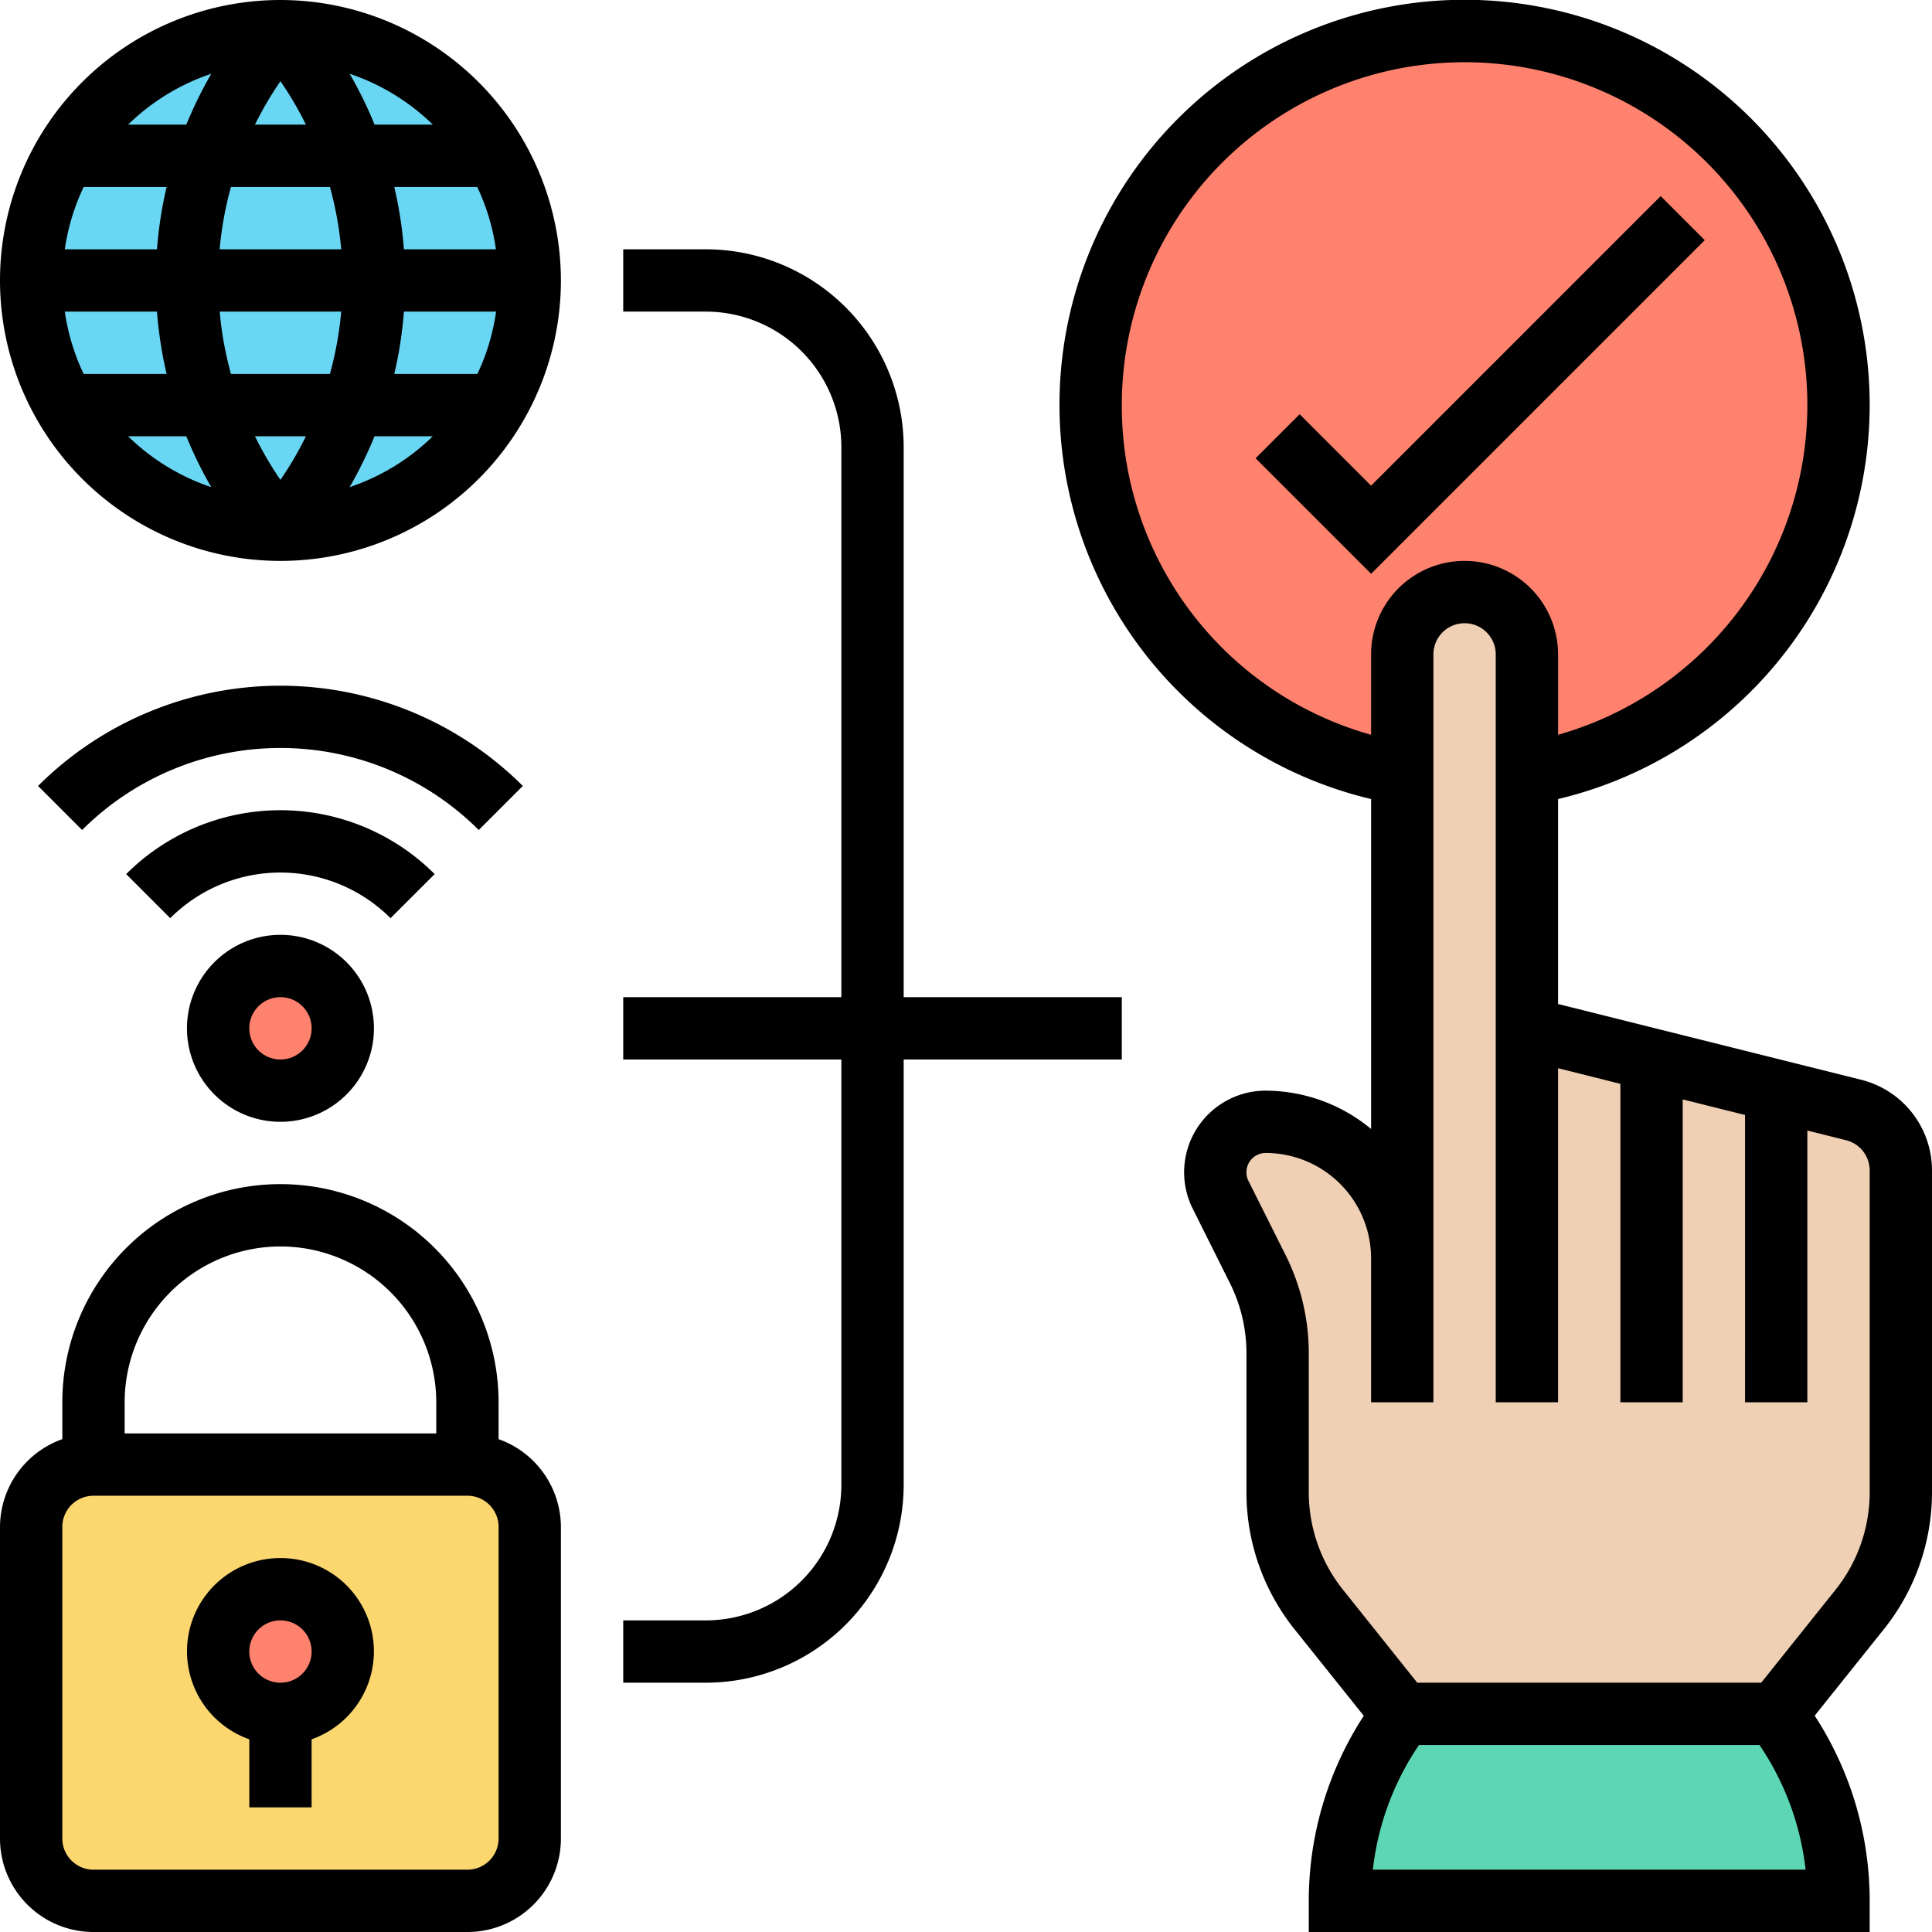 <svg xmlns="http://www.w3.org/2000/svg" width="62" height="62" viewBox="0 0 62 62">
  <g id="autorizacion" transform="translate(-1 -1)">
    <g id="Grupo_1068669" data-name="Grupo 1068669">
      <g id="Grupo_1068662" data-name="Grupo 1068662">
        <circle id="Elipse_8665" data-name="Elipse 8665" cx="8" cy="8" r="8" transform="translate(2 2)" fill="#69d6f4"/>
      </g>
      <g id="Grupo_1068663" data-name="Grupo 1068663">
        <circle id="Elipse_8666" data-name="Elipse 8666" cx="12" cy="12" r="12" transform="translate(36 2)" fill="#ff826e"/>
      </g>
      <g id="Grupo_1068664" data-name="Grupo 1068664">
        <path id="Trazado_804561" data-name="Trazado 804561" d="M16,62H4a2.006,2.006,0,0,1-2-2V50a2.006,2.006,0,0,1,2-2H16a2.006,2.006,0,0,1,2,2V60A2.006,2.006,0,0,1,16,62Z" fill="#fcd770"/>
      </g>
      <g id="Grupo_1068665" data-name="Grupo 1068665">
        <circle id="Elipse_8667" data-name="Elipse 8667" cx="2" cy="2" r="2" transform="translate(8 52)" fill="#ff826e"/>
      </g>
      <g id="Grupo_1068666" data-name="Grupo 1068666">
        <circle id="Elipse_8668" data-name="Elipse 8668" cx="2" cy="2" r="2" transform="translate(8 32)" fill="#ff826e"/>
      </g>
      <g id="Grupo_1068667" data-name="Grupo 1068667">
        <path id="Trazado_804562" data-name="Trazado 804562" d="M60,62H44a9.954,9.954,0,0,1,1.66-5.5L46,56H58l.34.5A9.954,9.954,0,0,1,60,62Z" fill="#5cd6b3"/>
      </g>
      <g id="Grupo_1068668" data-name="Grupo 1068668">
        <path id="Trazado_804563" data-name="Trazado 804563" d="M58,36l2.49.62A1.992,1.992,0,0,1,62,38.56V48.9a5.976,5.976,0,0,1-1.31,3.74L58,56H46l-2.69-3.36A5.976,5.976,0,0,1,42,48.9V44.42a6.108,6.108,0,0,0-.63-2.69l-1.2-2.39A1.618,1.618,0,0,1,41.62,37,4.37,4.37,0,0,1,46,41.38V22a2.006,2.006,0,0,1,2-2,2.015,2.015,0,0,1,2,2V34l4,1Z" fill="#f0d0b4"/>
      </g>
    </g>
    <g id="Grupo_1068670" data-name="Grupo 1068670">
      <path id="Trazado_804564" data-name="Trazado 804564" d="M60.728,35.651,59,35.22h0l-4-1-2-.5-2-.5V26.642a13,13,0,1,0-6,0V37.23A5.326,5.326,0,0,0,41.618,36a2.619,2.619,0,0,0-2.342,3.789l1.195,2.392A5.012,5.012,0,0,1,41,44.416V48.9a7.032,7.032,0,0,0,1.533,4.373l2.232,2.789A10.887,10.887,0,0,0,43,62v1H61V62a10.881,10.881,0,0,0-1.765-5.942l2.232-2.789A7.034,7.034,0,0,0,63,48.9V38.562a3,3,0,0,0-2.272-2.911ZM37,14A11,11,0,1,1,51,24.58V22a3,3,0,0,0-6,0v2.58A10.954,10.954,0,0,1,37,14Zm8.056,47a8.885,8.885,0,0,1,1.44-3.941L46.535,57h10.93l.039.059A8.885,8.885,0,0,1,58.944,61ZM61,48.9a5.014,5.014,0,0,1-1.1,3.123L57.519,55H46.481L44.1,52.019A5.016,5.016,0,0,1,43,48.9V44.417a7.037,7.037,0,0,0-.739-3.13L41.066,38.9A.6.6,0,0,1,41,38.618.618.618,0,0,1,41.618,38,3.387,3.387,0,0,1,45,41.382V46h2V22a1,1,0,1,1,2,0V46h2V35.281l2,.5V46h2V36.281l2,.5V46h2V37.28l1.242.311a1,1,0,0,1,.758.971Z"/>
      <path id="Trazado_804565" data-name="Trazado 804565" d="M55.707,8.707,54.293,7.293,45,16.586l-2.293-2.293-1.414,1.414L45,19.414Z"/>
      <path id="Trazado_804566" data-name="Trazado 804566" d="M17,47.184V46A7,7,0,0,0,3,46v1.184A3,3,0,0,0,1,50V60a3,3,0,0,0,3,3H16a3,3,0,0,0,3-3V50A3,3,0,0,0,17,47.184ZM10,41a5.006,5.006,0,0,1,5,5v1H5V46A5.006,5.006,0,0,1,10,41Zm7,19a1,1,0,0,1-1,1H4a1,1,0,0,1-1-1V50a1,1,0,0,1,1-1H16a1,1,0,0,1,1,1Z"/>
      <path id="Trazado_804567" data-name="Trazado 804567" d="M10,51a2.993,2.993,0,0,0-1,5.816V59h2V56.816A2.993,2.993,0,0,0,10,51Zm0,4a1,1,0,1,1,1-1A1,1,0,0,1,10,55Z"/>
      <path id="Trazado_804568" data-name="Trazado 804568" d="M10,1a9,9,0,1,0,9,9A9.01,9.01,0,0,0,10,1ZM8.412,13a11.214,11.214,0,0,1-.362-2h3.9a11.214,11.214,0,0,1-.362,2Zm2.406,2A11.3,11.3,0,0,1,10,16.4,11.3,11.3,0,0,1,9.182,15ZM8.049,9a11.214,11.214,0,0,1,.362-2h3.177a11.214,11.214,0,0,1,.362,2ZM9.182,5A11.2,11.2,0,0,1,10,3.606,11.2,11.2,0,0,1,10.818,5Zm-2.2,0H5.111a7,7,0,0,1,2.67-1.633A13.243,13.243,0,0,0,6.979,5ZM6.347,7a13.072,13.072,0,0,0-.309,2H3.08a6.937,6.937,0,0,1,.605-2Zm-.309,4a13.072,13.072,0,0,0,.309,2H3.685a6.937,6.937,0,0,1-.605-2Zm.941,4a13.246,13.246,0,0,0,.8,1.633A7.016,7.016,0,0,1,5.11,15Zm6.042,0h1.868a7,7,0,0,1-2.67,1.633,13.243,13.243,0,0,0,.8-1.633Zm.632-2a13.072,13.072,0,0,0,.309-2H16.92a6.937,6.937,0,0,1-.6,2Zm.309-4a13.072,13.072,0,0,0-.309-2h2.662a6.937,6.937,0,0,1,.6,2Zm-.941-4a13.246,13.246,0,0,0-.8-1.633A7.016,7.016,0,0,1,14.89,5Z"/>
      <path id="Trazado_804569" data-name="Trazado 804569" d="M7,34a3,3,0,1,0,3-3A3,3,0,0,0,7,34Zm4,0a1,1,0,1,1-1-1A1,1,0,0,1,11,34Z"/>
      <path id="Trazado_804570" data-name="Trazado 804570" d="M14.949,29.051a7,7,0,0,0-9.9,0l1.414,1.414a5,5,0,0,1,7.07,0Z"/>
      <path id="Trazado_804571" data-name="Trazado 804571" d="M17.778,26.222a11.013,11.013,0,0,0-15.557,0l1.414,1.414a9.01,9.01,0,0,1,12.729,0Z"/>
      <path id="Trazado_804572" data-name="Trazado 804572" d="M30,15.348A6.356,6.356,0,0,0,23.652,9H21v2h2.652A4.352,4.352,0,0,1,28,15.348V33H21v2h7V48.652A4.352,4.352,0,0,1,23.652,53H21v2h2.652A6.356,6.356,0,0,0,30,48.652V35h7V33H30Z"/>
    </g>
  </g>
</svg>
